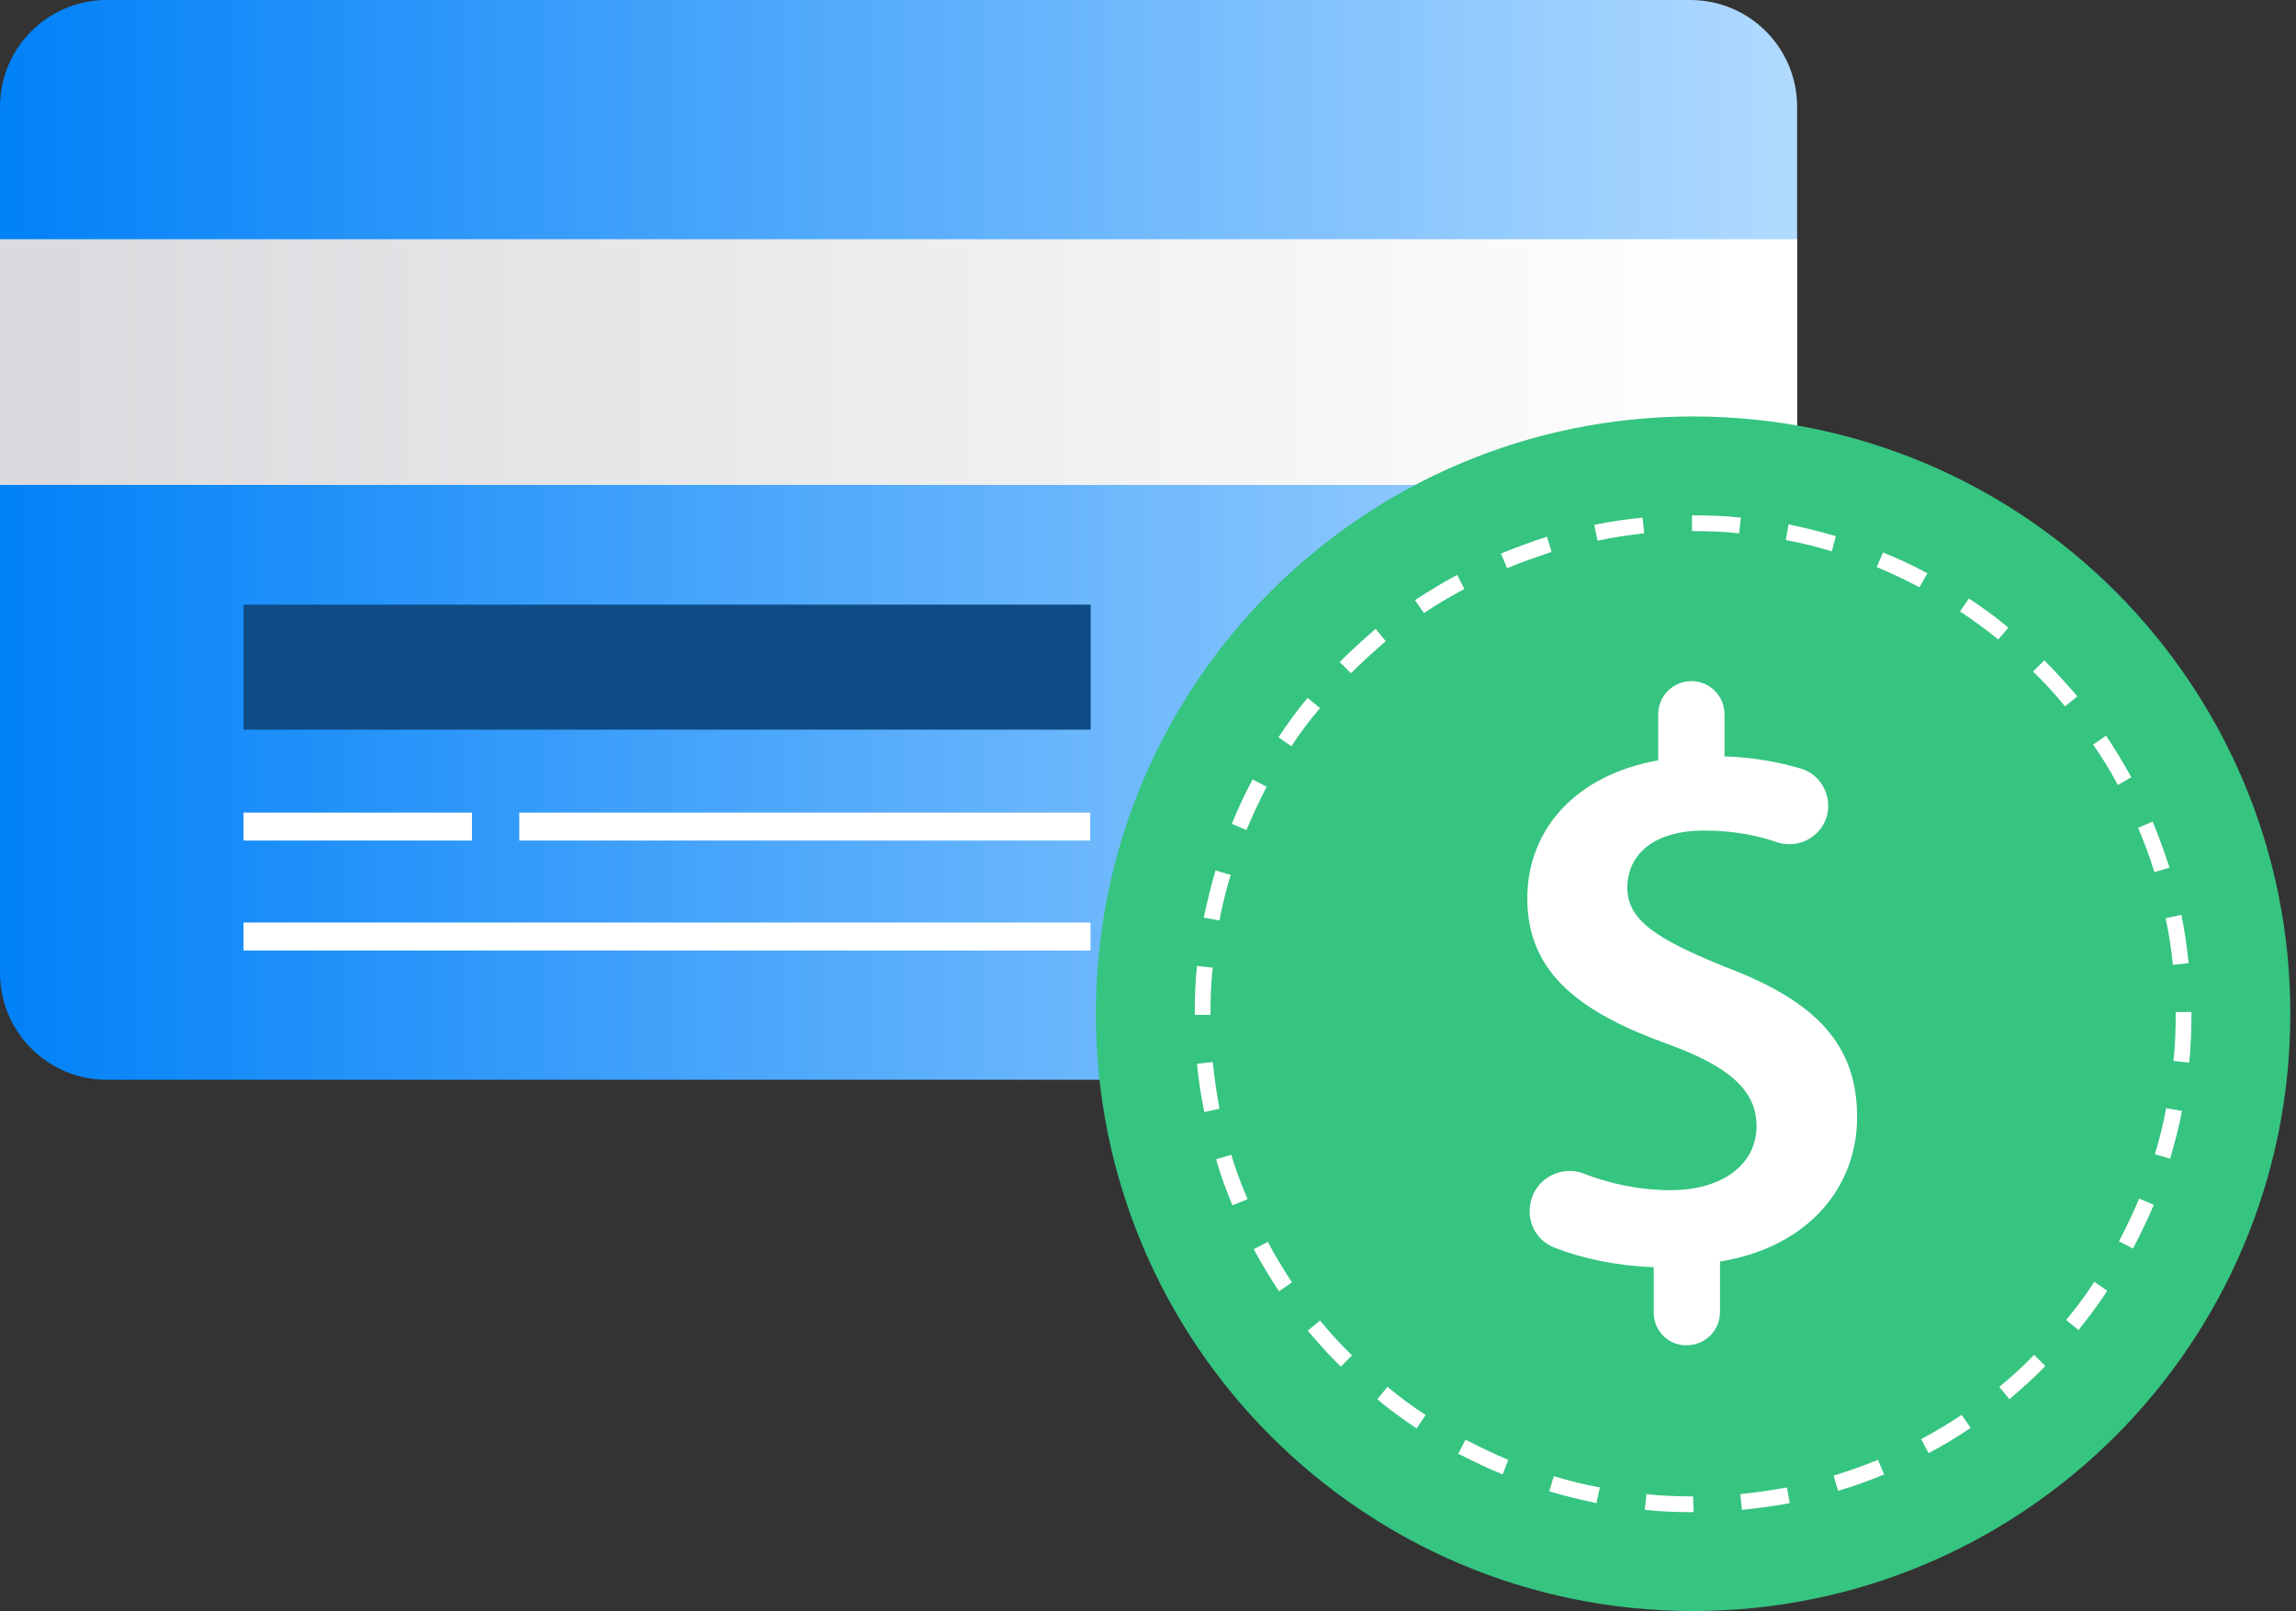 <svg width="124" height="87" viewBox="0 0 124 87" fill="none" xmlns="http://www.w3.org/2000/svg">
<rect x="0" y="0" width="124" height="87" fill="#333333" stroke="none"/>
<path d="M97.057 5.769V52.542C97.057 55.73 94.475 58.311 91.287 58.311H5.769C2.581 58.311 0 55.73 0 52.542V5.769C0 2.581 2.581 0 5.769 0H91.287C94.475 0 97.057 2.581 97.057 5.769Z" fill="url(#paint0_linear_12_3533)"/>
<path d="M97.057 12.919H0V26.187H97.057V12.919Z" fill="url(#paint1_linear_12_3533)"/>
<path d="M58.906 32.653H13.152V39.403H58.906V32.653Z" fill="#0F4C85"/>
<path d="M25.491 43.882H13.152V45.392H25.491V43.882Z" fill="white"/>
<path d="M58.879 43.882H28.045V45.392H58.879V43.882Z" fill="white"/>
<path d="M58.893 49.819H13.152V51.329H58.893V49.819Z" fill="white"/>
<path d="M91.439 87C109.253 87 123.694 72.559 123.694 54.745C123.694 36.931 109.253 22.49 91.439 22.49C73.625 22.49 59.184 36.931 59.184 54.745C59.184 72.559 73.625 87 91.439 87Z" fill="#36C481"/>
<path d="M89.313 70.888V68.43C87.401 68.369 85.459 67.975 83.942 67.368C82.91 66.973 82.394 65.85 82.698 64.788C83.031 63.605 84.336 62.938 85.489 63.362C86.885 63.909 88.524 64.273 90.223 64.273C92.984 64.273 94.865 62.907 94.865 60.813C94.865 58.841 93.318 57.567 90.071 56.383C85.459 54.715 82.485 52.621 82.485 48.524C82.485 44.762 85.125 41.849 89.555 41.06V38.572C89.555 37.57 90.375 36.782 91.346 36.782C92.347 36.782 93.136 37.601 93.136 38.572V40.847C94.835 40.908 96.17 41.181 97.293 41.515C98.355 41.849 98.962 43.002 98.658 44.094C98.325 45.217 97.111 45.854 95.988 45.49C94.957 45.126 93.652 44.853 92.043 44.853C88.979 44.853 87.886 46.431 87.886 47.917C87.886 49.708 89.464 50.709 93.197 52.226C98.112 54.077 100.297 56.444 100.297 60.328C100.297 64.06 97.718 67.337 92.893 68.126V70.857C92.893 71.859 92.074 72.647 91.103 72.647C90.132 72.678 89.313 71.889 89.313 70.888Z" fill="white"/>
<path d="M91.469 81.66C90.589 81.66 89.71 81.629 88.829 81.538L88.921 80.689C89.77 80.78 90.62 80.81 91.439 80.81L91.469 81.66ZM94.079 81.538L93.988 80.689C94.838 80.597 95.687 80.476 96.506 80.325L96.658 81.174C95.839 81.326 94.959 81.447 94.079 81.538ZM86.22 81.174C85.37 80.992 84.49 80.78 83.671 80.537L83.914 79.718C84.733 79.96 85.552 80.173 86.402 80.325L86.22 81.174ZM99.268 80.507L99.025 79.687C99.844 79.445 100.663 79.141 101.422 78.838L101.756 79.626C100.937 79.96 100.117 80.264 99.268 80.507ZM81.153 79.626C80.333 79.293 79.544 78.898 78.755 78.504L79.15 77.745C79.909 78.14 80.667 78.504 81.456 78.838L81.153 79.626ZM104.153 78.474L103.758 77.715C104.517 77.32 105.245 76.865 105.943 76.41L106.429 77.108C105.67 77.624 104.912 78.079 104.153 78.474ZM76.51 77.138C75.782 76.653 75.054 76.137 74.386 75.561L74.932 74.893C75.6 75.439 76.267 75.955 76.996 76.41L76.51 77.138ZM108.522 75.561L107.976 74.893C108.644 74.347 109.281 73.77 109.857 73.163L110.464 73.77C109.857 74.407 109.19 74.984 108.522 75.561ZM72.414 73.801C71.776 73.194 71.2 72.526 70.624 71.859L71.291 71.312C71.837 71.98 72.414 72.617 73.021 73.194L72.414 73.801ZM112.255 71.828L111.587 71.282C112.133 70.615 112.649 69.947 113.104 69.219L113.802 69.704C113.347 70.433 112.801 71.13 112.255 71.828ZM69.076 69.735C68.59 69.006 68.135 68.248 67.71 67.459L68.469 67.064C68.864 67.823 69.319 68.551 69.774 69.249L69.076 69.735ZM115.198 67.428L114.439 67.034C114.834 66.275 115.198 65.517 115.532 64.728L116.321 65.062C115.987 65.851 115.592 66.67 115.198 67.428ZM66.558 65.092C66.224 64.273 65.92 63.454 65.677 62.604L66.497 62.361C66.74 63.18 67.043 63.969 67.377 64.758L66.558 65.092ZM117.201 62.574L116.381 62.331C116.624 61.511 116.836 60.692 116.988 59.843L117.838 59.994C117.686 60.874 117.443 61.724 117.201 62.574ZM65.04 60.055C64.858 59.205 64.737 58.325 64.646 57.446L65.496 57.354C65.587 58.204 65.708 59.054 65.859 59.873L65.04 60.055ZM118.232 57.385L117.383 57.294C117.474 56.444 117.504 55.594 117.504 54.745V54.654H118.354V54.745C118.354 55.625 118.323 56.505 118.232 57.385ZM65.374 54.806H64.524V54.745C64.524 53.865 64.555 53.015 64.646 52.166L65.496 52.257C65.404 53.076 65.374 53.926 65.374 54.775V54.806ZM117.352 52.105C117.261 51.255 117.14 50.406 116.958 49.587L117.808 49.404C117.99 50.254 118.111 51.134 118.202 52.014L117.352 52.105ZM65.859 49.708L65.01 49.556C65.192 48.707 65.404 47.827 65.647 47.007L66.466 47.25C66.224 48.039 66.011 48.889 65.859 49.708ZM116.351 47.098C116.108 46.279 115.805 45.49 115.471 44.701L116.26 44.367C116.594 45.187 116.897 46.006 117.17 46.856L116.351 47.098ZM67.316 44.823L66.527 44.489C66.861 43.67 67.225 42.881 67.65 42.092L68.408 42.486C68.014 43.245 67.65 44.034 67.316 44.823ZM114.379 42.395C113.984 41.637 113.529 40.908 113.044 40.21L113.742 39.725C114.227 40.453 114.682 41.212 115.107 41.97L114.379 42.395ZM69.743 40.301L69.046 39.816C69.531 39.088 70.047 38.359 70.624 37.692L71.291 38.238C70.714 38.906 70.199 39.604 69.743 40.301ZM111.526 38.147C110.98 37.48 110.404 36.842 109.797 36.266L110.404 35.659C111.011 36.266 111.617 36.933 112.194 37.601L111.526 38.147ZM72.96 36.357L72.353 35.75C72.96 35.143 73.627 34.536 74.295 33.96L74.841 34.627C74.204 35.173 73.567 35.75 72.96 36.357ZM107.916 34.536C107.248 33.99 106.55 33.474 105.852 33.019L106.338 32.321C107.066 32.807 107.794 33.322 108.462 33.899L107.916 34.536ZM76.904 33.11L76.419 32.412C77.147 31.927 77.906 31.472 78.695 31.047L79.089 31.805C78.361 32.2 77.602 32.625 76.904 33.11ZM103.667 31.714C102.909 31.32 102.15 30.956 101.361 30.622L101.695 29.833C102.514 30.167 103.303 30.531 104.092 30.956L103.667 31.714ZM81.395 30.683L81.062 29.894C81.881 29.56 82.7 29.256 83.55 28.983L83.793 29.803C83.004 30.076 82.184 30.349 81.395 30.683ZM98.934 29.772C98.115 29.529 97.295 29.317 96.446 29.165L96.597 28.316C97.447 28.498 98.327 28.71 99.146 28.953L98.934 29.772ZM86.281 29.196L86.099 28.346C86.948 28.164 87.828 28.043 88.708 27.952L88.799 28.801C87.98 28.892 87.13 29.014 86.281 29.196ZM93.927 28.801C93.108 28.71 92.258 28.68 91.439 28.68H91.378V27.83H91.439C92.289 27.83 93.169 27.861 94.018 27.952L93.927 28.801Z" fill="white"/>
<defs>
<linearGradient id="paint0_linear_12_3533" x1="0" y1="29.157" x2="97.057" y2="29.157" gradientUnits="userSpaceOnUse">
<stop stop-color="#0181F8"/>
<stop offset="1" stop-color="#B1DAFF"/>
</linearGradient>
<linearGradient id="paint1_linear_12_3533" x1="93.965" y1="19.789" x2="3.192" y2="19.324" gradientUnits="userSpaceOnUse">
<stop stop-color="white"/>
<stop offset="1" stop-color="#DADBDE"/>
</linearGradient>
</defs>
</svg>
